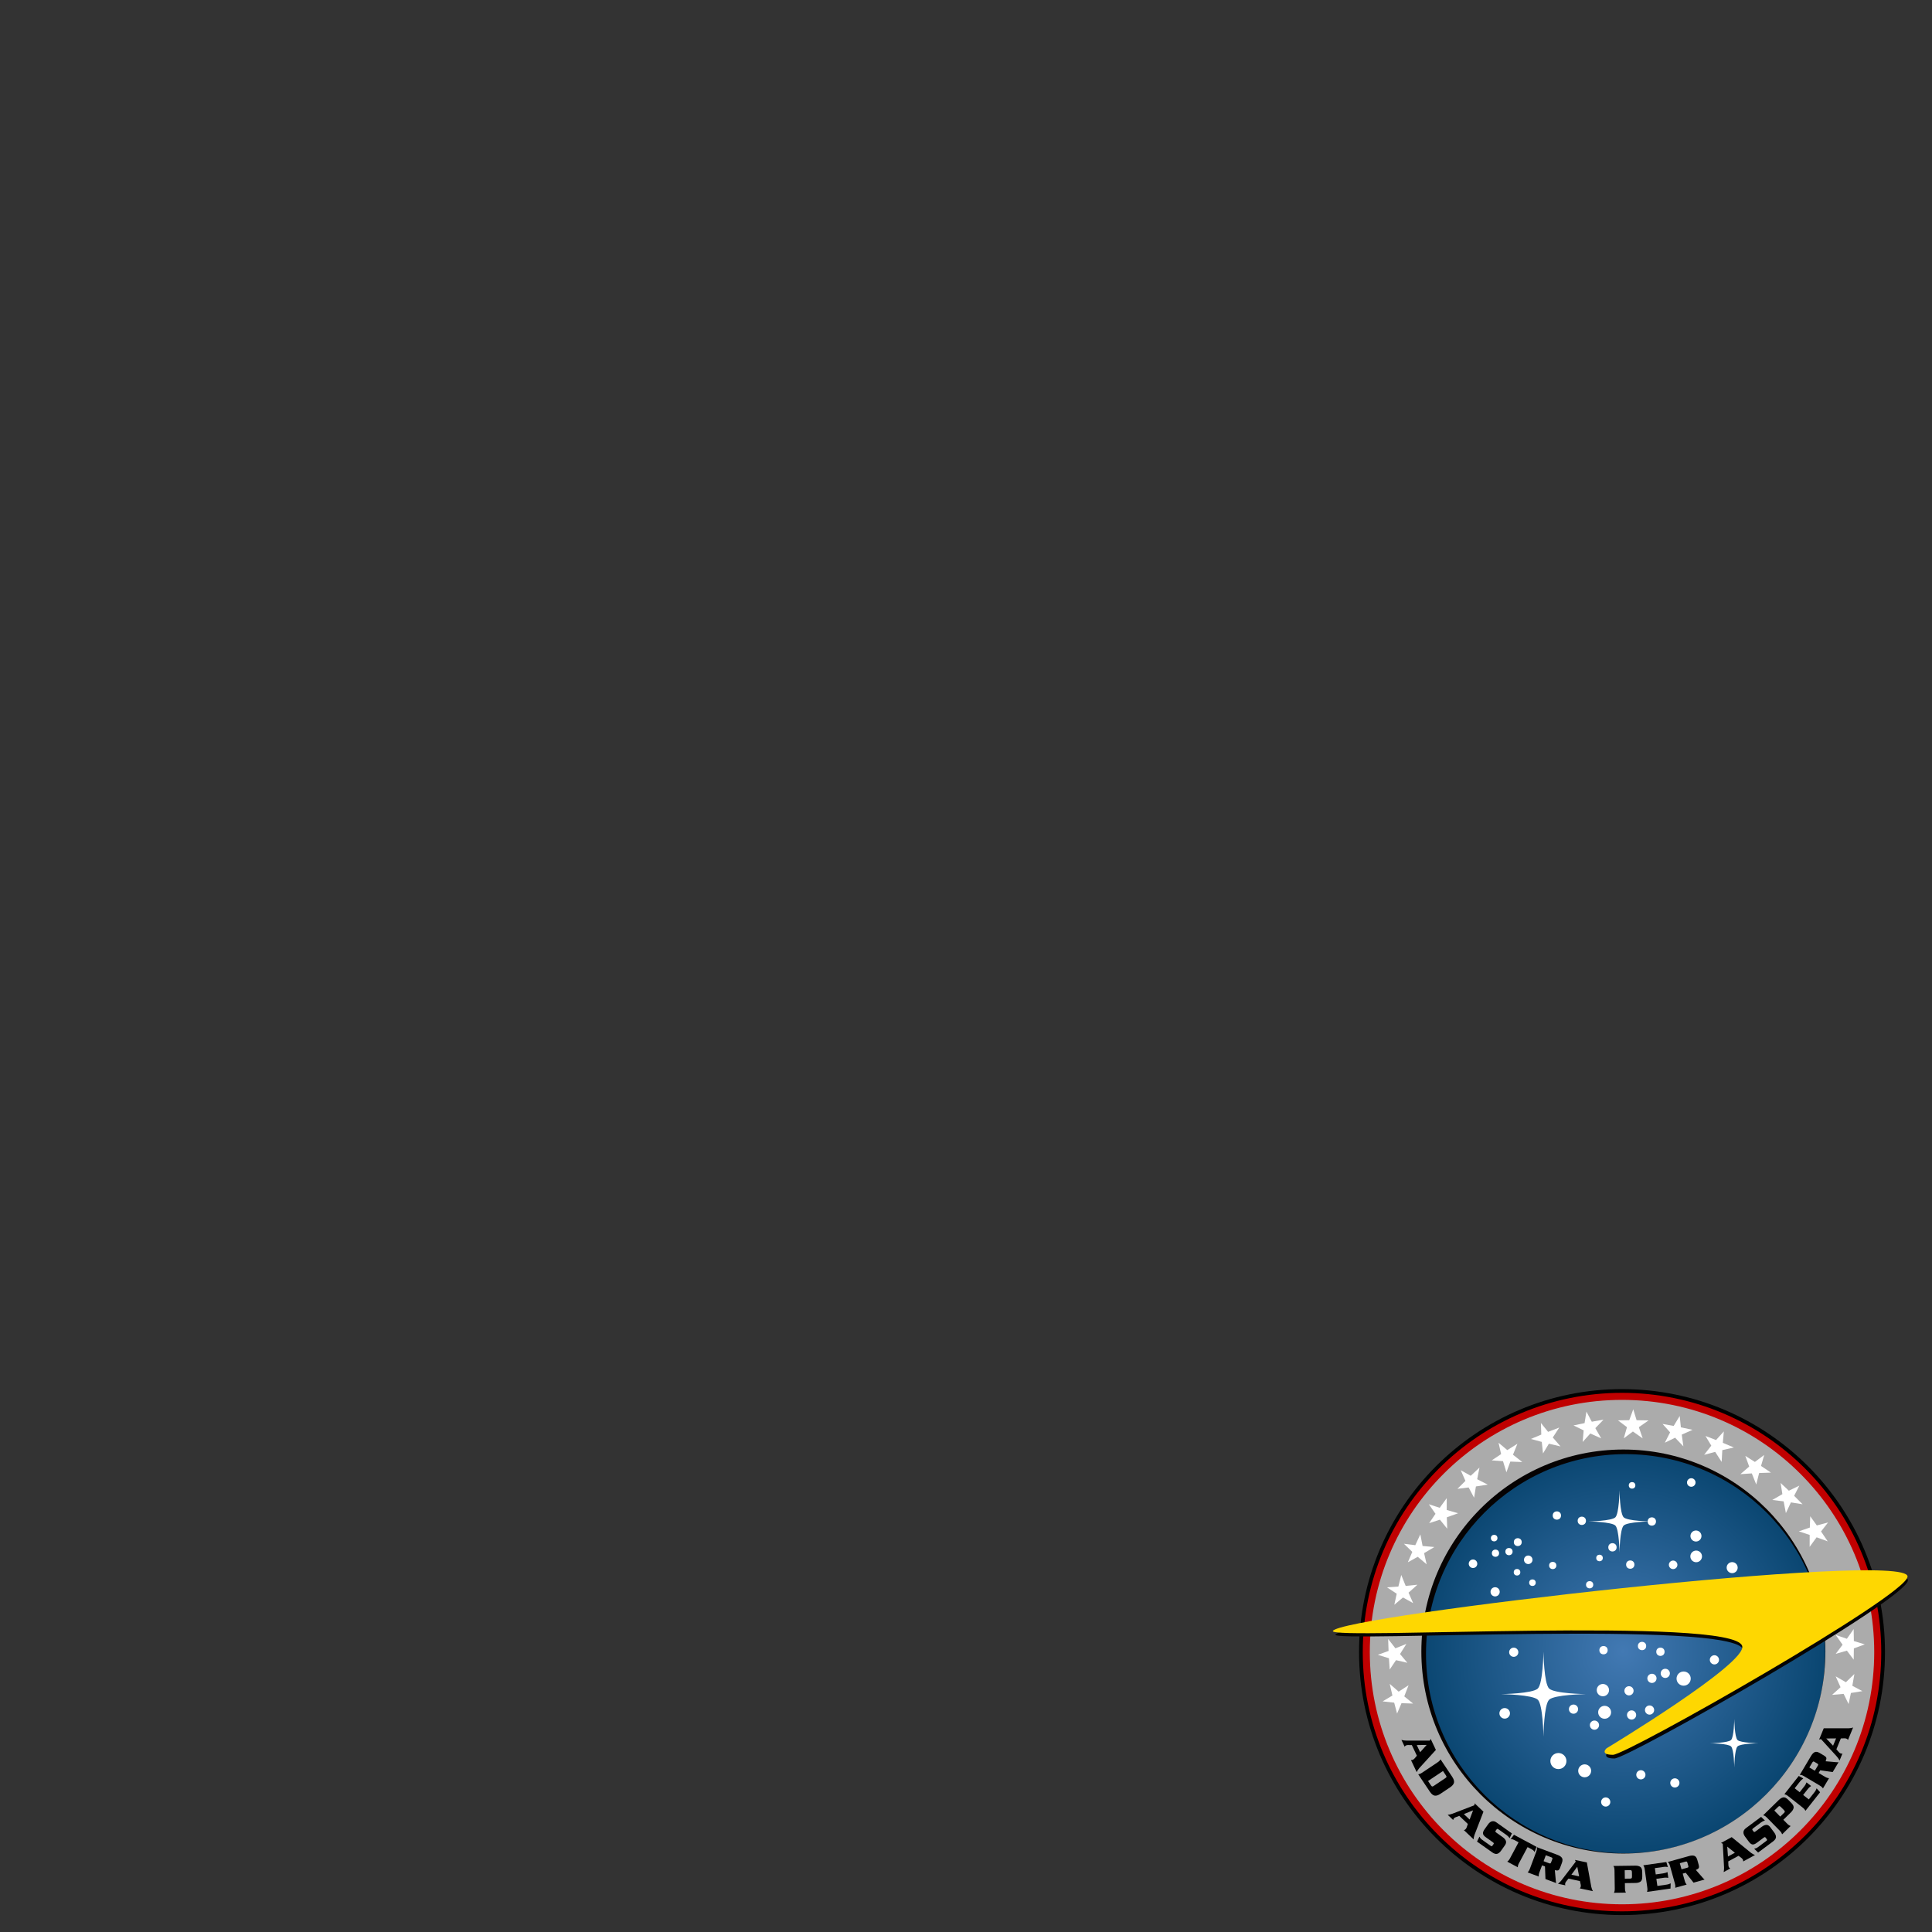 <?xml version="1.0" encoding="UTF-8" standalone="no"?>
<!-- Generator: Adobe Illustrator 27.5.0, SVG Export Plug-In . SVG Version: 6.00 Build 0)  -->

<svg
   version="1.1"
   id="Layer_1"
   x="0px"
   y="0px"
   viewBox="0 0 400 400"
   enable-background="new 0 0 400 400"
   xml:space="preserve"
   sodipodi:docname="EnterpriseInsignia.svg"
   inkscape:version="1.2.2 (b0a8486, 2022-12-01)"
   xmlns:inkscape="http://www.inkscape.org/namespaces/inkscape"
   xmlns:sodipodi="http://sodipodi.sourceforge.net/DTD/sodipodi-0.dtd"
   xmlns="http://www.w3.org/2000/svg"
   xmlns:svg="http://www.w3.org/2000/svg"><rect x="0" y="0" width="400" height="400" fill="#333333" stroke="none"/><defs
     id="defs214"><radialGradient
       id="XMLID_48_"
       cx="314.992"
       cy="293.607"
       r="229.556"
       fx="314.992"
       fy="293.607"
       gradientUnits="userSpaceOnUse"
       gradientTransform="matrix(0.182,0,0,0.182,278.711,288.437)"><stop
         offset="0"
         style="stop-color:#4279b3;stop-opacity:1;"
         id="stop1320" /><stop
         offset="1"
         style="stop-color:#0a4671;stop-opacity:1;"
         id="stop1322" /></radialGradient></defs><sodipodi:namedview
     id="namedview212"
     pagecolor="#ffffff"
     bordercolor="#666666"
     borderopacity="1.0"
     inkscape:showpageshadow="2"
     inkscape:pageopacity="0.0"
     inkscape:pagecheckerboard="0"
     inkscape:deskcolor="#d1d1d1"
     showgrid="false"
     inkscape:zoom="6.0811183"
     inkscape:cx="355.93782"
     inkscape:cy="339.41126"
     inkscape:window-width="1920"
     inkscape:window-height="1080"
     inkscape:window-x="2517"
     inkscape:window-y="151"
     inkscape:window-maximized="0"
     inkscape:current-layer="g20972"
     showguides="true" /><g
     inkscape:groupmode="layer"
     id="layer6"
     inkscape:label="Enterprise Starfleet Logo"><g
       id="g20972"><circle
         fill="none"
         stroke="#E20000"
         stroke-width="8"
         cx="335.821"
         cy="342.048"
         r="52.947"
         id="circle21426"
         style="stroke:#000000;stroke-width:3;stroke-dasharray:none;stroke-opacity:1" /><circle
         fill="url(#XMLID_48_)"
         cx="336.102"
         cy="341.931"
         r="41.824"
         id="circle1325"
         style="fill:url(#XMLID_48_);stroke-width:0.182" /><path
         fill="#BDBDBD"
         d="m 336.556,290.077 c -28.89,0 -52.309,23.419 -52.309,52.309 0,28.89 23.419,52.309 52.309,52.309 28.889,0 52.308,-23.419 52.308,-52.309 7.2e-4,-28.89 -23.419,-52.309 -52.308,-52.309 z m 0,93.628 c -22.82,0 -41.32,-18.499 -41.32,-41.32 0,-22.82 18.499,-41.32 41.32,-41.32 22.82,0 41.32,18.499 41.32,41.32 0,22.821 -18.5,41.32 -41.32,41.32 z"
         id="path12905"
         style="fill:#050202;fill-opacity:1;stroke-width:0.18" /><path
         fill="#BDBDBD"
         d="m 336.102,288.983 c -29.243,0 -52.948,23.705 -52.948,52.947 0,29.243 23.705,52.948 52.948,52.948 29.242,0 52.947,-23.705 52.947,-52.948 7.2e-4,-29.243 -23.705,-52.947 -52.947,-52.947 z m 0,94.772 c -23.099,0 -41.825,-18.725 -41.825,-41.824 0,-23.099 18.725,-41.824 41.825,-41.824 23.099,0 41.825,18.725 41.825,41.824 0,23.099 -18.725,41.824 -41.825,41.824 z"
         id="path1330"
         style="fill:#ababab;fill-opacity:1;stroke-width:0.182" /><path
         fill="none"
         d="m 336.102,288.983 c -29.243,0 -52.948,23.705 -52.948,52.947 0,29.243 23.705,52.948 52.948,52.948 29.242,0 52.947,-23.705 52.947,-52.948 7.2e-4,-29.243 -23.705,-52.947 -52.947,-52.947 z m 0,94.772 c -23.099,0 -41.825,-18.725 -41.825,-41.824 0,-23.099 18.725,-41.824 41.825,-41.824 23.099,0 41.825,18.725 41.825,41.824 0,23.099 -18.725,41.824 -41.825,41.824 z"
         id="path1334"
         style="stroke-width:0.182" /><circle
         fill="none"
         stroke="#E20000"
         stroke-width="8"
         cx="335.821"
         cy="342.048"
         r="52.947"
         id="circle1339"
         style="stroke:#c00000;stroke-width:1.458;stroke-dasharray:none;stroke-opacity:1" /><path
         fill="#FFFF00"
         stroke="#000000"
         stroke-width="0.546"
         d="m 276.477,338.446 c -0.457,1.633 82.441,-3.082 84.428,3.082 1.151,3.57 -27.98,21.203 -27.98,21.203 0,0 -1.489,1.322 1.318,1.346 2.808,0.025 60.838,-33.058 60.778,-36.918 0.007,-5.063 -117.217,8.218 -118.544,11.287 z"
         id="path14629"
         style="fill:#050402;fill-opacity:1;stroke:none"
         sodipodi:nodetypes="cccccc" /><path
         fill="#FFFF00"
         stroke="#000000"
         stroke-width="0.547"
         d="m 275.958,337.686 c -0.646,1.883 82.744,-3.082 84.739,3.082 1.155,3.57 -28.083,21.203 -28.083,21.203 0,0 -1.495,1.322 1.323,1.346 2.818,0.025 61.062,-33.058 61.002,-36.918 0.007,-5.5 -117.836,8.156 -118.981,11.287 z"
         id="path1375"
         style="fill:#fed701;fill-opacity:1;stroke:none"
         sodipodi:nodetypes="cccccc" /><path
         fill="#ffffff"
         d="m 364.096,360.915 c 1.8e-4,0 5.4e-4,0 5.4e-4,0 h -0.001 c -0.081,-0.001 -3.758,-0.059 -4.365,-0.667 -0.607,-0.607 -0.666,-4.284 -0.667,-4.365 v -0.002 c 0,0 0,0 0,9.1e-4 0,-9.1e-4 0,-9.1e-4 0,-9.1e-4 v 0.002 c -9.1e-4,0.081 -0.06,3.757 -0.666,4.365 -0.604,0.604 -4.246,0.665 -4.364,0.667 h -0.003 c 0,0 3.7e-4,0 0.002,0 -0.001,0 -0.002,0 -0.002,0 h 0.003 c 0.118,0.002 3.76,0.064 4.364,0.667 0.607,0.607 0.666,4.285 0.666,4.366 v 0.001 c 0,0 0,-7.3e-4 0,-0.001 0,3.6e-4 0,0.001 0,0.001 v -0.001 c 0.002,-0.081 0.06,-3.759 0.668,-4.366 0.607,-0.607 4.284,-0.666 4.365,-0.667 h 0.001 z"
         id="path1377"
         style="stroke-width:0.182" /><path
         fill="#ffffff"
         d="m 328.336,350.75 h 9.1e-4 -0.003 c -0.141,-0.002 -6.555,-0.104 -7.614,-1.163 -1.059,-1.06 -1.161,-7.473 -1.164,-7.614 v -0.003 7.3e-4 -7.3e-4 0.003 c -10e-4,0.141 -0.104,6.554 -1.162,7.614 -1.054,1.054 -7.406,1.16 -7.613,1.163 h -0.004 c 0,0 9.1e-4,0 0.003,0 -0.002,0 -0.003,0 -0.003,0 h 0.004 c 0.207,0.004 6.559,0.111 7.613,1.165 1.059,1.059 1.161,7.473 1.162,7.614 v 0.003 c 0,0 0,-7.3e-4 0,-0.002 0,10e-4 0,0.002 0,0.002 v -0.003 c 0.003,-0.142 0.105,-6.555 1.165,-7.614 1.059,-1.061 7.472,-1.162 7.613,-1.165 h 0.003 z"
         id="path1379"
         style="stroke-width:0.182" /><path
         fill="#ffffff"
         d="m 341.767,314.996 h 5.5e-4 -0.002 c -0.104,-10e-4 -4.827,-0.076 -5.607,-0.856 -0.78,-0.78 -0.855,-5.503 -0.857,-5.607 v -0.002 c 0,0 0,0 0,5.4e-4 0,-5.4e-4 0,-5.4e-4 0,-5.4e-4 v 0.002 c -10e-4,0.104 -0.077,4.827 -0.856,5.607 -0.776,0.776 -5.455,0.854 -5.607,0.856 h -0.003 c 0,0 5.4e-4,0 0.002,0 -10e-4,0 -0.002,0 -0.002,0 h 0.003 c 0.152,0.003 4.83,0.081 5.607,0.857 0.78,0.78 0.855,5.504 0.856,5.607 v 0.002 c 0,0 0,-3.7e-4 0,-10e-4 0,10e-4 0,10e-4 0,10e-4 v -0.002 c 0.002,-0.104 0.077,-4.828 0.858,-5.607 0.779,-0.781 5.502,-0.855 5.606,-0.857 h 0.002 z"
         id="path1381"
         style="stroke-width:0.182" /><g
         id="g21040"><polygon
           fill="#ffffff"
           points="85.846,213.694 74.896,206.013 64.112,213.261 68.172,200.919 57.813,192.454 70.94,192.944 75.653,180.03 79.377,193.112 92.977,193.159 81.823,201.19 "
           id="polygon1341"
           transform="matrix(0.179,-0.019,0.019,0.179,273.154,295.29)" /><polygon
           fill="#ffffff"
           points="71.957,281.222 59.314,276.854 50.945,286.795 51.446,273.812 39.155,268.528 51.91,265.384 52.881,251.671 60.065,263.22 73.15,259.515 64.644,270.31 "
           id="polygon1343"
           transform="matrix(0.179,-0.019,0.019,0.179,273.154,295.29)" /><polygon
           fill="#ffffff"
           points="73.602,328.576 60.358,326.703 54.039,338.058 52.054,325.217 38.981,322.377 50.9,316.854 49.237,303.209 58.494,313.175 70.633,307.042 64.342,319.261 "
           id="polygon1345"
           transform="matrix(0.179,-0.019,0.019,0.179,273.154,295.29)" /><polygon
           fill="#ffffff"
           points="584.413,318.96 582.842,331.856 576.16,320.711 562.985,323.008 571.941,313.399 565.263,301.39 577.591,307.129 586.522,296.872 585.298,310.563 597.388,315.7 "
           id="polygon1347"
           transform="matrix(0.179,-0.019,0.019,0.179,273.154,295.29)" /><polygon
           fill="#ffffff"
           points="575.629,369.61 571.624,381.972 567.195,369.757 553.822,369.498 564.447,361.774 560.182,348.711 571.189,356.698 581.913,348.333 578.1,361.541 588.988,368.89 "
           id="polygon1349"
           transform="matrix(0.179,-0.019,0.019,0.179,273.154,295.29)" /><polygon
           fill="#ffffff"
           points="105.983,170.899 96.701,161.271 84.731,166.328 91.071,154.987 82.518,144.7 95.31,147.688 102.401,135.91 103.561,149.461 116.901,152.103 104.42,157.858 "
           id="polygon1351"
           transform="matrix(0.179,-0.019,0.019,0.179,273.154,295.29)" /><polygon
           fill="#ffffff"
           points="133.826,132.715 126.553,121.491 113.838,124.172 122.226,114.249 115.793,102.519 127.779,107.894 136.986,97.685 135.539,111.208 148.131,116.347 134.782,119.614 "
           id="polygon1353"
           transform="matrix(0.179,-0.019,0.019,0.179,273.154,295.29)" /><polygon
           fill="#ffffff"
           points="168.34,100.543 163.342,88.138 150.349,88.343 160.476,80.204 156.398,67.461 167.141,75.022 178.127,66.759 174.125,79.758 185.506,87.205 171.777,87.866 "
           id="polygon1355"
           transform="matrix(0.179,-0.019,0.019,0.179,273.154,295.29)" /><polygon
           fill="#ffffff"
           points="208.377,75.375 205.838,62.243 193.045,59.966 204.539,53.908 202.969,40.622 212.069,50.095 224.43,44.079 218.022,56.076 227.772,65.558 214.172,63.586 "
           id="polygon1357"
           transform="matrix(0.179,-0.019,0.019,0.179,273.154,295.29)" /><polygon
           fill="#ffffff"
           points="252.514,58.288 252.526,44.913 240.402,40.235 252.842,36.483 253.836,23.142 260.961,34.177 274.244,30.63 265.664,41.183 273.426,52.351 260.451,47.821 "
           id="polygon1359"
           transform="matrix(0.179,-0.019,0.019,0.179,273.154,295.29)" /><polygon
           fill="#ffffff"
           points="299.268,49.948 301.832,36.821 290.823,29.917 303.75,28.606 307.271,15.7 312.16,27.892 325.875,26.944 315.439,35.667 320.929,48.11 309.056,41.188 "
           id="polygon1361"
           transform="matrix(0.179,-0.019,0.019,0.179,273.154,295.29)" /><polygon
           fill="#ffffff"
           points="346.734,50.793 351.756,38.396 342.268,29.519 355.206,30.698 361.125,18.7 363.601,31.603 377.241,33.289 365.334,39.86 368.347,53.122 358.014,44.062 "
           id="polygon1363"
           transform="matrix(0.179,-0.019,0.019,0.179,273.154,295.29)" /><polygon
           fill="#ffffff"
           points="393.17,60.763 400.465,49.552 392.845,39.026 405.322,42.653 413.42,32.005 413.388,45.144 426.457,49.401 413.515,53.58 413.942,67.174 405.527,56.308 "
           id="polygon1365"
           transform="matrix(0.179,-0.019,0.019,0.179,273.154,295.29)" /><polygon
           fill="#ffffff"
           points="436.656,79.39 445.955,69.776 440.485,57.992 452.039,63.933 462.021,55.024 459.483,67.915 471.5,74.589 457.998,76.222 455.823,89.646 449.637,77.374 "
           id="polygon1367"
           transform="matrix(0.179,-0.019,0.019,0.179,273.154,295.29)" /><polygon
           fill="#ffffff"
           points="475.788,105.923 486.753,98.261 483.631,85.647 493.839,93.687 505.337,86.847 500.387,99.015 510.908,107.858 497.344,106.884 492.648,119.647 488.914,106.421 "
           id="polygon1369"
           transform="matrix(0.179,-0.019,0.019,0.179,273.154,295.29)" /><polygon
           fill="#ffffff"
           points="509.149,139.289 521.372,133.86 520.715,120.883 529.202,130.72 541.795,126.2 534.614,137.2 543.255,147.892 530.124,144.345 523.078,155.979 521.939,142.282 "
           id="polygon1371"
           transform="matrix(0.179,-0.019,0.019,0.179,273.154,295.29)" /><polygon
           fill="#ffffff"
           points="535.659,178.427 548.695,175.431 550.526,162.565 556.98,173.841 570.202,171.808 561.056,181.235 567.497,193.378 555.285,187.392 546.15,197.467 547.645,183.806 "
           id="polygon1373"
           transform="matrix(0.179,-0.019,0.019,0.179,273.154,295.29)" /><path
           d="m 292.309,361.303 -0.848,-0.01 c -0.057,10e-4 -0.113,0.007 -0.169,0.018 -0.056,0.01 -0.11,0.028 -0.162,0.053 -0.042,0.02 -0.075,0.037 -0.1,0.052 -0.025,0.015 -0.049,0.031 -0.073,0.049 -0.016,0.02 -0.035,0.044 -0.058,0.07 -0.022,0.027 -0.048,0.063 -0.078,0.109 l -0.671,-1.416 c 0.131,0.034 0.243,0.059 0.337,0.075 0.094,0.016 0.185,0.029 0.272,0.038 0.034,0.003 0.067,0.007 0.101,0.01 0.034,0.003 0.07,0.005 0.109,0.006 0.054,0.006 0.11,0.01 0.168,0.011 0.058,10e-4 0.122,10e-4 0.192,10e-6 l 4.699,0.006 0.178,-0.352 1.079,2.277 -0.258,0.285 -3.228,3.543 -0.004,0.011 c -0.103,0.12 -0.195,0.244 -0.277,0.376 -0.082,0.131 -0.15,0.261 -0.204,0.389 l -1.191,-2.512 c 0.077,0.002 0.137,0.002 0.178,0.002 0.041,-5.5e-4 0.076,-0.004 0.105,-0.012 0.018,-0.002 0.035,-0.007 0.05,-0.015 0.016,-0.008 0.032,-0.015 0.047,-0.022 0.026,-0.013 0.053,-0.027 0.08,-0.043 0.028,-0.016 0.056,-0.034 0.085,-0.054 0.034,-0.022 0.066,-0.046 0.096,-0.069 0.03,-0.024 0.057,-0.051 0.081,-0.082 l 0.505,-0.594 z m 1.716,1.477 1.353,-1.513 -2.054,0.034 z"
           id="path1384"
           style="stroke-width:0.18;fill:#000000;fill-opacity:1;stroke:none" /><path
           d="m 297.553,364.932 c 0.216,-0.145 0.37,-0.264 0.462,-0.361 0.092,-0.096 0.167,-0.195 0.224,-0.296 0.005,-0.004 0.008,-0.009 0.01,-0.017 l 2.402,3.592 c 0.328,0.49 0.455,0.9 0.383,1.234 -0.072,0.333 -0.346,0.658 -0.821,0.976 l -1.986,1.328 c -0.465,0.311 -0.866,0.437 -1.201,0.377 -0.335,-0.06 -0.667,-0.336 -0.994,-0.825 l -2.402,-3.591 c 0.008,0.001 0.014,7.2e-4 0.019,-0.002 0.115,-0.015 0.235,-0.046 0.359,-0.095 0.124,-0.048 0.294,-0.144 0.51,-0.289 z m -1.891,3.807 0.611,0.914 c 0.096,0.144 0.181,0.219 0.255,0.226 0.074,0.007 0.187,-0.042 0.341,-0.145 l 2.332,-1.56 c 0.163,-0.109 0.256,-0.199 0.278,-0.269 0.022,-0.071 -0.015,-0.178 -0.111,-0.322 l -0.611,-0.914 z"
           id="path1386"
           style="stroke-width:0.18;fill:#000000;fill-opacity:1;stroke:none" /><path
           d="m 302.134,375.957 -0.795,0.298 c -0.053,0.022 -0.103,0.047 -0.151,0.078 -0.048,0.03 -0.092,0.066 -0.132,0.108 -0.032,0.034 -0.057,0.062 -0.074,0.085 -0.018,0.023 -0.035,0.046 -0.05,0.072 -0.008,0.025 -0.017,0.053 -0.028,0.087 -0.011,0.033 -0.022,0.076 -0.033,0.13 l -1.139,-1.078 c 0.134,-0.016 0.248,-0.033 0.342,-0.052 0.093,-0.019 0.183,-0.04 0.268,-0.062 0.033,-0.009 0.065,-0.018 0.097,-0.028 0.033,-0.009 0.067,-0.02 0.103,-0.033 0.053,-0.014 0.106,-0.03 0.161,-0.05 0.055,-0.02 0.114,-0.043 0.179,-0.069 l 4.384,-1.694 0.038,-0.393 1.83,1.733 -0.137,0.359 -1.729,4.471 1.8e-4,0.012 c -0.053,0.148 -0.094,0.299 -0.122,0.451 -0.029,0.152 -0.045,0.297 -0.049,0.437 l -2.019,-1.913 c 0.073,-0.027 0.128,-0.047 0.167,-0.062 0.038,-0.016 0.07,-0.032 0.094,-0.049 0.016,-0.008 0.03,-0.02 0.042,-0.032 0.012,-0.013 0.024,-0.025 0.036,-0.038 0.02,-0.021 0.04,-0.044 0.059,-0.069 0.02,-0.025 0.039,-0.052 0.059,-0.081 0.024,-0.033 0.045,-0.067 0.065,-0.1 0.019,-0.033 0.035,-0.068 0.046,-0.105 l 0.256,-0.736 z m 2.135,0.757 0.714,-1.901 -1.903,0.775 z"
           id="path1388"
           style="stroke-width:0.18;fill:#000000;fill-opacity:1;stroke:none" /><path
           d="m 312.533,380.592 c -0.017,-0.026 -0.034,-0.054 -0.051,-0.084 -0.018,-0.031 -0.035,-0.059 -0.051,-0.085 -0.059,-0.077 -0.123,-0.153 -0.194,-0.228 -0.071,-0.075 -0.169,-0.158 -0.296,-0.248 l -1.617,-1.149 c -0.132,-0.094 -0.229,-0.144 -0.292,-0.149 -0.063,-0.006 -0.123,0.031 -0.18,0.111 l -0.191,0.268 c -0.06,0.085 -0.076,0.155 -0.048,0.21 0.028,0.055 0.108,0.129 0.24,0.223 l 1.236,0.878 c 0.367,0.261 0.598,0.529 0.693,0.805 0.094,0.276 0.024,0.579 -0.209,0.908 l -0.782,1.102 c -0.254,0.358 -0.525,0.578 -0.814,0.66 -0.288,0.082 -0.64,-0.025 -1.054,-0.319 l -3.121,-2.218 0.504,-1.023 c 0.054,0.103 0.119,0.207 0.192,0.312 0.074,0.106 0.195,0.218 0.365,0.339 l 1.667,1.184 c 0.136,0.097 0.233,0.148 0.29,0.153 0.057,0.005 0.115,-0.035 0.175,-0.12 l 0.22,-0.311 c 0.057,-0.08 0.075,-0.147 0.053,-0.202 -0.022,-0.054 -0.101,-0.13 -0.237,-0.227 l -1.405,-0.998 c -0.344,-0.244 -0.539,-0.487 -0.587,-0.73 -0.047,-0.243 0.063,-0.552 0.33,-0.929 l 0.717,-1.01 c 0.257,-0.362 0.534,-0.575 0.83,-0.637 0.296,-0.062 0.595,0.013 0.896,0.227 l 3.213,2.283 z"
           id="path1390"
           style="stroke-width:0.18;fill:#000000;fill-opacity:1;stroke:none" /><path
           d="m 314.191,380.268 3.91,2.091 0.007,0.004 -0.386,1.09 c -0.017,-0.029 -0.034,-0.056 -0.05,-0.081 -0.016,-0.025 -0.03,-0.051 -0.042,-0.077 -0.057,-0.076 -0.121,-0.147 -0.192,-0.21 -0.071,-0.064 -0.172,-0.131 -0.305,-0.202 l -0.863,-0.462 -1.74,3.253 c -0.123,0.229 -0.202,0.408 -0.238,0.536 -0.036,0.128 -0.055,0.25 -0.059,0.366 -0.003,0.005 -0.003,0.012 -7.3e-4,0.019 l -2.169,-1.16 c 0.007,-0.003 0.013,-0.006 0.016,-0.012 0.095,-0.067 0.185,-0.151 0.272,-0.252 0.087,-0.101 0.191,-0.266 0.314,-0.495 l 1.74,-3.253 -0.848,-0.453 c -0.132,-0.071 -0.245,-0.118 -0.337,-0.141 -0.092,-0.023 -0.186,-0.037 -0.281,-0.043 -0.029,0.005 -0.058,0.007 -0.087,0.007 -0.03,5.5e-4 -0.061,0.002 -0.095,0.003 l 0.692,-0.926 z"
           id="path1392"
           style="stroke-width:0.18;fill:#000000;fill-opacity:1;stroke:none" /><path
           d="m 319.262,386.202 -0.509,1.363 c -0.091,0.244 -0.146,0.431 -0.164,0.563 -0.019,0.132 -0.022,0.255 -0.009,0.371 -0.002,0.005 -0.002,0.012 0.002,0.019 l -2.304,-0.861 c 0.007,-0.004 0.012,-0.008 0.014,-0.013 0.085,-0.079 0.164,-0.175 0.236,-0.286 0.073,-0.112 0.154,-0.289 0.245,-0.533 l 1.28,-3.424 c 0.091,-0.243 0.143,-0.432 0.156,-0.566 0.013,-0.134 0.003,-0.262 -0.031,-0.386 0.002,-0.005 10e-4,-0.012 -0.002,-0.019 l 0.122,0.045 4.155,1.553 0.008,0.003 c 0.454,0.17 0.762,0.379 0.922,0.627 0.16,0.248 0.157,0.594 -0.009,1.038 l -0.358,0.957 c -0.142,0.379 -0.307,0.579 -0.497,0.6 -0.19,0.021 -0.394,9.1e-4 -0.61,-0.062 l 0.16,1.724 c 0.01,0.09 0.017,0.177 0.022,0.263 0.005,0.085 0.013,0.163 0.023,0.235 0.004,0.088 0.014,0.169 0.03,0.242 0.016,0.073 0.035,0.145 0.058,0.216 l -2.232,-0.834 -0.098,-2.608 z m 0.322,-0.86 1.12,0.418 c 0.124,0.047 0.216,0.061 0.275,0.043 0.059,-0.018 0.112,-0.089 0.159,-0.214 l 0.236,-0.633 c 0.05,-0.135 0.059,-0.229 0.027,-0.281 -0.033,-0.052 -0.112,-0.102 -0.236,-0.148 l -1.12,-0.418 z"
           id="path1394"
           style="stroke-width:0.18;fill:#000000;fill-opacity:1;stroke:none" /><path
           d="m 324.726,388.948 -0.522,0.668 c -0.033,0.046 -0.063,0.095 -0.088,0.145 -0.025,0.051 -0.044,0.104 -0.056,0.161 -0.01,0.045 -0.016,0.082 -0.019,0.111 -0.003,0.029 -0.005,0.058 -0.005,0.087 0.007,0.025 0.013,0.055 0.021,0.088 0.007,0.034 0.021,0.077 0.039,0.128 l -1.533,-0.325 c 0.106,-0.084 0.194,-0.158 0.264,-0.223 0.07,-0.065 0.135,-0.129 0.196,-0.193 0.023,-0.025 0.046,-0.05 0.069,-0.074 0.023,-0.025 0.046,-0.052 0.071,-0.082 0.038,-0.039 0.075,-0.082 0.111,-0.127 0.036,-0.045 0.075,-0.096 0.116,-0.152 l 2.854,-3.732 -0.172,-0.355 2.465,0.523 0.07,0.378 0.859,4.714 0.007,0.01 c 0.032,0.154 0.076,0.304 0.131,0.448 0.055,0.144 0.117,0.277 0.186,0.398 l -2.719,-0.577 c 0.049,-0.06 0.085,-0.107 0.109,-0.14 0.025,-0.033 0.043,-0.063 0.055,-0.09 0.009,-0.016 0.015,-0.033 0.019,-0.049 0.004,-0.017 0.007,-0.034 0.011,-0.051 0.006,-0.028 0.011,-0.058 0.015,-0.09 0.004,-0.032 0.006,-0.065 0.008,-0.1 0.003,-0.041 0.004,-0.08 0.003,-0.119 -7.3e-4,-0.039 -0.006,-0.077 -0.016,-0.114 l -0.166,-0.761 z m 2.215,-0.469 -0.383,-1.993 -1.218,1.653 z"
           id="path1396"
           style="stroke-width:0.18;fill:#000000;fill-opacity:1;stroke:none" /><path
           d="m 336.43,390.899 c 0.004,0.26 0.021,0.455 0.051,0.583 0.031,0.13 0.073,0.246 0.126,0.349 1.8e-4,0.006 0.003,0.011 0.009,0.018 l -2.458,0.034 c 0.006,-0.005 0.009,-0.012 0.009,-0.017 0.051,-0.105 0.089,-0.222 0.116,-0.352 0.027,-0.13 0.039,-0.325 0.035,-0.585 l -0.051,-3.653 c -0.004,-0.26 -0.024,-0.454 -0.06,-0.584 -0.036,-0.129 -0.093,-0.245 -0.169,-0.348 -6e-5,-0.006 -0.003,-0.011 -0.009,-0.018 l 0.113,-10e-4 4.432,-0.061 0.009,1.4e-4 c 0.41,-0.005 0.747,0.075 1.012,0.242 0.265,0.166 0.401,0.536 0.409,1.107 l 0.012,0.865 c 0.008,0.56 -0.119,0.926 -0.379,1.1 -0.26,0.174 -0.595,0.264 -1.005,0.27 l -2.216,0.031 z m -0.027,-1.939 1.108,-0.016 c 0.006,1.3e-4 0.011,-1.3e-4 0.017,-2e-5 0.006,-1.9e-4 0.011,-1.3e-4 0.018,-3.7e-4 0.139,-0.002 0.23,-0.036 0.276,-0.103 0.045,-0.067 0.066,-0.193 0.064,-0.378 l -0.011,-0.779 c -0.002,-0.196 -0.028,-0.327 -0.075,-0.393 -0.047,-0.066 -0.137,-0.098 -0.27,-0.096 -0.006,-1.3e-4 -0.012,1.5e-4 -0.017,4e-5 -0.006,1.8e-4 -0.01,3.7e-4 -0.013,3.7e-4 -0.003,-7e-5 -0.007,5e-5 -0.013,-1e-4 l -1.108,0.016 z"
           id="path1398"
           style="stroke-width:0.18;fill:#000000;fill-opacity:1;stroke:none" /><path
           d="m 344.975,390.203 c 0.217,-0.031 0.391,-0.068 0.522,-0.113 0.131,-0.045 0.242,-0.091 0.335,-0.139 0.011,-0.002 0.022,-0.005 0.034,-0.009 0.011,-0.005 0.022,-0.011 0.032,-0.018 l -0.039,1.082 -0.454,0.065 -4.39,0.622 -0.009,9.1e-4 c 0.005,-0.006 0.007,-0.012 0.006,-0.018 0.037,-0.11 0.061,-0.232 0.071,-0.364 0.01,-0.133 -0.003,-0.328 -0.039,-0.585 l -0.512,-3.618 c -0.036,-0.257 -0.078,-0.448 -0.125,-0.573 -0.047,-0.124 -0.103,-0.235 -0.169,-0.33 -7.3e-4,-0.006 -0.004,-0.011 -0.011,-0.016 l 0.369,-0.052 4.39,-0.622 0.009,-0.001 0.321,1.03 c -0.012,-0.004 -0.024,-0.007 -0.036,-0.008 -0.011,-9.1e-4 -0.024,-7.3e-4 -0.035,7.3e-4 -0.108,-0.02 -0.231,-0.033 -0.369,-0.04 -0.138,-0.006 -0.321,0.006 -0.55,0.039 l -1.706,0.241 0.185,1.304 1.492,-0.211 c 0.223,-0.032 0.4,-0.07 0.53,-0.114 0.131,-0.045 0.245,-0.092 0.343,-0.14 0.011,-0.002 0.023,-0.005 0.034,-0.009 0.011,-0.005 0.022,-0.011 0.032,-0.018 l 0.17,1.2 c -0.012,-0.004 -0.024,-0.007 -0.036,-0.008 -0.012,-10e-4 -0.024,-10e-4 -0.035,3.7e-4 -0.108,-0.02 -0.231,-0.033 -0.369,-0.04 -0.138,-0.006 -0.319,0.006 -0.542,0.038 l -1.492,0.211 0.209,1.475 z"
           id="path1400"
           style="stroke-width:0.18;fill:#000000;fill-opacity:1;stroke:none" /><path
           d="m 348.39,387.911 0.391,1.401 c 0.07,0.251 0.136,0.434 0.199,0.551 0.063,0.117 0.133,0.219 0.211,0.305 0.002,0.005 0.006,0.01 0.013,0.015 l -2.369,0.66 c 0.004,-0.007 0.005,-0.013 0.004,-0.019 0.022,-0.114 0.03,-0.237 0.022,-0.37 -0.007,-0.133 -0.045,-0.324 -0.115,-0.575 l -0.982,-3.52 c -0.07,-0.25 -0.139,-0.433 -0.207,-0.549 -0.068,-0.116 -0.152,-0.213 -0.253,-0.293 -10e-4,-0.005 -0.006,-0.011 -0.013,-0.015 l 0.125,-0.035 4.271,-1.191 0.008,-0.003 c 0.467,-0.13 0.838,-0.142 1.114,-0.036 0.275,0.106 0.476,0.387 0.604,0.843 l 0.275,0.984 c 0.108,0.39 0.092,0.649 -0.049,0.778 -0.141,0.129 -0.317,0.232 -0.53,0.309 l 1.144,1.299 c 0.061,0.067 0.118,0.133 0.172,0.199 0.054,0.066 0.107,0.125 0.157,0.176 0.055,0.069 0.11,0.128 0.167,0.178 0.056,0.051 0.114,0.097 0.174,0.141 l -2.294,0.64 -1.614,-2.049 z m -0.247,-0.884 1.151,-0.321 c 0.128,-0.035 0.21,-0.078 0.247,-0.127 0.037,-0.049 0.038,-0.138 0.002,-0.266 l -0.181,-0.651 c -0.039,-0.139 -0.087,-0.22 -0.144,-0.243 -0.057,-0.023 -0.15,-0.017 -0.278,0.019 l -1.151,0.321 z"
           id="path1402"
           style="stroke-width:0.18;fill:#000000;fill-opacity:1;stroke:none" /><path
           d="m 357.814,385.385 0.038,0.847 c 0.004,0.057 0.013,0.113 0.027,0.167 0.014,0.056 0.034,0.108 0.062,0.159 0.022,0.041 0.042,0.073 0.058,0.097 0.016,0.024 0.034,0.047 0.053,0.07 0.021,0.015 0.046,0.033 0.073,0.053 0.028,0.021 0.065,0.045 0.113,0.072 l -1.376,0.749 c 0.026,-0.133 0.045,-0.246 0.056,-0.341 0.011,-0.095 0.019,-0.186 0.023,-0.274 0.001,-0.034 0.003,-0.067 0.004,-0.101 0.001,-0.034 0.002,-0.07 3e-5,-0.109 0.003,-0.055 0.004,-0.111 0.002,-0.169 -0.002,-0.058 -0.006,-0.122 -0.011,-0.192 l -0.257,-4.69 -0.362,-0.158 2.213,-1.205 0.299,0.241 3.717,3.024 0.012,0.003 c 0.125,0.096 0.255,0.181 0.391,0.256 0.136,0.074 0.268,0.135 0.4,0.182 l -2.441,1.329 c -0.003,-0.077 -0.005,-0.137 -0.008,-0.177 -0.003,-0.041 -0.009,-0.076 -0.017,-0.104 -0.003,-0.018 -0.009,-0.034 -0.017,-0.05 -0.008,-0.015 -0.017,-0.03 -0.025,-0.046 -0.014,-0.025 -0.03,-0.051 -0.047,-0.077 -0.018,-0.026 -0.038,-0.053 -0.059,-0.081 -0.024,-0.032 -0.049,-0.064 -0.075,-0.092 -0.026,-0.029 -0.054,-0.054 -0.086,-0.077 l -0.621,-0.47 z m 1.378,-1.796 -1.586,-1.265 0.149,2.048 z"
           id="path1404"
           style="stroke-width:0.18;fill:#000000;fill-opacity:1;stroke:none" /><path
           d="m 365.419,376.932 c -0.03,0.008 -0.062,0.016 -0.096,0.023 -0.034,0.007 -0.066,0.015 -0.096,0.023 -0.091,0.032 -0.184,0.07 -0.277,0.115 -0.093,0.044 -0.203,0.113 -0.327,0.206 l -1.59,1.185 c -0.13,0.097 -0.207,0.174 -0.232,0.233 -0.025,0.058 -0.008,0.127 0.05,0.205 l 0.197,0.264 c 0.062,0.083 0.124,0.12 0.185,0.111 0.061,-0.01 0.157,-0.063 0.286,-0.16 l 1.215,-0.905 c 0.361,-0.269 0.687,-0.406 0.979,-0.411 0.291,-0.005 0.558,0.155 0.8,0.479 l 0.807,1.083 c 0.262,0.352 0.388,0.678 0.377,0.977 -0.011,0.299 -0.22,0.601 -0.627,0.905 l -3.069,2.287 -0.818,-0.794 c 0.114,-0.02 0.233,-0.049 0.356,-0.087 0.123,-0.038 0.268,-0.119 0.435,-0.243 l 1.639,-1.222 c 0.134,-0.1 0.212,-0.176 0.234,-0.229 0.022,-0.052 0.002,-0.12 -0.06,-0.203 l -0.227,-0.306 c -0.059,-0.079 -0.117,-0.116 -0.176,-0.112 -0.058,0.004 -0.155,0.056 -0.289,0.156 l -1.382,1.03 c -0.338,0.252 -0.63,0.363 -0.875,0.333 -0.245,-0.03 -0.506,-0.23 -0.782,-0.6 l -0.74,-0.993 c -0.266,-0.356 -0.383,-0.685 -0.351,-0.986 0.032,-0.301 0.195,-0.561 0.492,-0.782 l 3.159,-2.354 z"
           id="path1406"
           style="stroke-width:0.18;fill:#000000;fill-opacity:1;stroke:none" /><path
           d="m 369.938,377.495 c 0.182,0.185 0.328,0.315 0.44,0.387 0.111,0.073 0.222,0.128 0.332,0.166 0.004,0.004 0.01,0.006 0.018,0.006 l -1.756,1.721 c 3e-5,-0.008 -0.002,-0.014 -0.006,-0.018 -0.036,-0.111 -0.088,-0.222 -0.159,-0.335 -0.071,-0.113 -0.196,-0.262 -0.378,-0.448 l -2.558,-2.611 c -0.182,-0.185 -0.331,-0.312 -0.446,-0.381 -0.116,-0.068 -0.237,-0.114 -0.363,-0.135 -0.004,-0.004 -0.01,-0.006 -0.018,-0.006 l 0.08,-0.079 3.167,-3.103 0.006,-0.006 c 0.293,-0.287 0.592,-0.462 0.899,-0.524 0.307,-0.062 0.66,0.111 1.06,0.519 l 0.606,0.619 c 0.392,0.4 0.554,0.753 0.486,1.058 -0.069,0.306 -0.249,0.602 -0.542,0.889 l -1.584,1.552 z m -1.358,-1.386 0.792,-0.776 c 0.004,-0.004 0.008,-0.008 0.012,-0.012 0.004,-0.004 0.008,-0.008 0.013,-0.012 0.099,-0.097 0.142,-0.185 0.128,-0.265 -0.014,-0.08 -0.085,-0.185 -0.214,-0.318 l -0.546,-0.557 c -0.138,-0.14 -0.246,-0.218 -0.325,-0.233 -0.08,-0.015 -0.167,0.024 -0.262,0.117 -0.004,0.004 -0.009,0.008 -0.013,0.012 -0.004,0.004 -0.007,0.007 -0.01,0.009 -0.002,0.002 -0.005,0.005 -0.009,0.009 l -0.791,0.776 z"
           id="path1408"
           style="stroke-width:0.18;fill:#000000;fill-opacity:1;stroke:none" /><path
           d="m 375.64,371.093 c 0.136,-0.172 0.236,-0.319 0.299,-0.442 0.064,-0.122 0.112,-0.233 0.146,-0.332 0.007,-0.009 0.013,-0.019 0.018,-0.029 0.005,-0.011 0.009,-0.022 0.011,-0.035 l 0.718,0.809 -0.284,0.36 -2.744,3.481 -0.005,0.007 c -9.1e-4,-0.008 -0.004,-0.014 -0.008,-0.018 -0.049,-0.105 -0.116,-0.209 -0.2,-0.312 -0.084,-0.103 -0.228,-0.235 -0.432,-0.396 l -2.869,-2.261 c -0.204,-0.161 -0.366,-0.27 -0.486,-0.328 -0.12,-0.058 -0.236,-0.098 -0.35,-0.122 -0.004,-0.003 -0.011,-0.004 -0.019,-0.004 l 0.23,-0.293 2.744,-3.48 0.005,-0.007 0.943,0.523 c -0.011,0.005 -0.022,0.012 -0.032,0.019 -0.01,0.007 -0.018,0.015 -0.025,0.024 -0.092,0.06 -0.189,0.135 -0.294,0.226 -0.104,0.091 -0.228,0.226 -0.371,0.407 l -1.066,1.353 1.033,0.815 0.932,-1.183 c 0.139,-0.177 0.241,-0.326 0.304,-0.449 0.063,-0.123 0.114,-0.235 0.151,-0.339 0.007,-0.009 0.013,-0.019 0.018,-0.029 0.005,-0.011 0.009,-0.022 0.011,-0.035 l 0.952,0.75 c -0.012,0.005 -0.022,0.012 -0.032,0.019 -0.009,0.007 -0.017,0.015 -0.025,0.024 -0.091,0.06 -0.189,0.136 -0.294,0.226 -0.105,0.091 -0.226,0.224 -0.366,0.401 l -0.932,1.183 1.169,0.922 z"
           id="path1410"
           style="stroke-width:0.18;fill:#000000;fill-opacity:1;stroke:none" /><path
           d="m 376.525,367.078 1.25,0.744 c 0.223,0.132 0.398,0.22 0.524,0.261 0.126,0.042 0.247,0.067 0.363,0.075 0.005,0.003 0.011,0.004 0.019,0.002 l -1.257,2.113 c -0.002,-0.008 -0.005,-0.013 -0.011,-0.016 -0.063,-0.098 -0.142,-0.193 -0.239,-0.283 -0.097,-0.091 -0.257,-0.203 -0.48,-0.336 l -3.14,-1.868 c -0.223,-0.132 -0.4,-0.218 -0.529,-0.254 -0.129,-0.036 -0.258,-0.049 -0.385,-0.038 -0.005,-0.003 -0.012,-0.003 -0.019,-0.002 l 0.067,-0.112 2.266,-3.81 0.005,-0.007 c 0.248,-0.417 0.508,-0.682 0.78,-0.795 0.272,-0.113 0.612,-0.049 1.019,0.192 l 0.878,0.522 c 0.347,0.206 0.515,0.405 0.502,0.596 -0.013,0.191 -0.069,0.387 -0.169,0.589 l 1.724,0.149 c 0.09,0.007 0.178,0.015 0.262,0.025 0.085,0.01 0.163,0.017 0.236,0.019 0.087,0.012 0.168,0.016 0.243,0.014 0.075,-0.002 0.149,-0.009 0.222,-0.019 l -1.217,2.047 -2.582,-0.367 z m -0.789,-0.469 0.611,-1.027 c 0.068,-0.114 0.098,-0.202 0.091,-0.263 -0.007,-0.061 -0.068,-0.126 -0.182,-0.194 l -0.58,-0.345 c -0.124,-0.074 -0.215,-0.099 -0.272,-0.076 -0.057,0.023 -0.12,0.091 -0.187,0.205 l -0.611,1.027 z"
           id="path1412"
           style="stroke-width:0.18;fill:#000000;fill-opacity:1;stroke:none" /><path
           d="m 380.204,362.181 0.564,0.634 c 0.039,0.041 0.082,0.078 0.127,0.113 0.045,0.034 0.095,0.062 0.148,0.084 0.043,0.017 0.078,0.03 0.106,0.038 0.028,0.008 0.056,0.015 0.085,0.021 0.026,-0.002 0.056,-0.003 0.091,-0.005 0.035,-10e-4 0.079,-0.006 0.133,-0.016 l -0.595,1.451 c -0.063,-0.119 -0.12,-0.219 -0.172,-0.3 -0.051,-0.08 -0.103,-0.156 -0.155,-0.228 -0.02,-0.027 -0.04,-0.054 -0.06,-0.081 -0.02,-0.026 -0.043,-0.055 -0.069,-0.085 -0.032,-0.044 -0.067,-0.088 -0.105,-0.132 -0.038,-0.044 -0.081,-0.091 -0.129,-0.142 l -3.163,-3.477 -0.381,0.106 0.956,-2.333 0.384,-0.002 4.794,-0.002 0.011,-0.004 c 0.158,-0.004 0.312,-0.02 0.465,-0.049 0.152,-0.028 0.293,-0.065 0.425,-0.112 l -1.054,2.573 c -0.051,-0.058 -0.09,-0.103 -0.119,-0.133 -0.028,-0.03 -0.055,-0.053 -0.079,-0.07 -0.014,-0.012 -0.029,-0.021 -0.045,-0.028 -0.016,-0.007 -0.032,-0.013 -0.048,-0.02 -0.027,-0.011 -0.055,-0.021 -0.086,-0.031 -0.03,-0.009 -0.063,-0.018 -0.097,-0.025 -0.04,-0.01 -0.079,-0.018 -0.117,-0.024 -0.038,-0.006 -0.076,-0.008 -0.115,-0.005 l -0.779,0.027 z m -0.065,-2.264 -2.03,0.02 1.41,1.495 z"
           id="path1414"
           style="stroke-width:0.18;fill:#000000;fill-opacity:1;stroke:none" /></g><circle
         fill="#ffffff"
         cx="311.529"
         cy="354.729"
         r="1.094"
         id="circle1416"
         style="stroke-width:0.182" /><circle
         fill="#ffffff"
         cx="322.651"
         cy="364.607"
         r="1.664"
         id="circle1418"
         style="stroke-width:0.216" /><circle
         fill="#ffffff"
         cx="341.995"
         cy="315.01"
         r="0.859"
         id="circle1422"
         style="stroke-width:0.182" /><circle
         fill="#ffffff"
         cx="309.622"
         cy="321.573"
         r="0.748"
         id="circle1424"
         style="stroke-width:0.182" /><circle
         fill="#ffffff"
         cx="321.478"
         cy="324.117"
         r="0.748"
         id="circle1426"
         style="stroke-width:0.182" /><circle
         fill="#ffffff"
         cx="329.118"
         cy="328.103"
         r="0.748"
         id="circle1428"
         style="stroke-width:0.182" /><circle
         fill="#ffffff"
         cx="322.334"
         cy="313.771"
         r="0.859"
         id="circle1430"
         style="stroke-width:0.182" /><circle
         fill="#ffffff"
         cx="337.529"
         cy="323.935"
         r="0.859"
         id="circle1432"
         style="stroke-width:0.182" /><circle
         fill="#ffffff"
         cx="331.991"
         cy="341.653"
         r="0.859"
         id="circle1434"
         style="stroke-width:0.182" /><circle
         fill="#ffffff"
         cx="339.966"
         cy="340.788"
         r="0.859"
         id="circle1436"
         style="stroke-width:0.182" /><circle
         fill="#ffffff"
         cx="343.773"
         cy="341.98"
         r="0.859"
         id="circle1438"
         style="stroke-width:0.182" /><circle
         fill="#ffffff"
         cx="327.498"
         cy="314.867"
         r="0.859"
         id="circle1440"
         style="stroke-width:0.182" /><circle
         fill="#ffffff"
         cx="333.84"
         cy="320.357"
         r="0.859"
         id="circle1442"
         style="stroke-width:0.182" /><circle
         fill="#ffffff"
         cx="314.239"
         cy="319.281"
         r="0.816"
         id="circle1444"
         style="stroke-width:0.182" /><circle
         fill="#ffffff"
         cx="309.352"
         cy="318.449"
         r="0.68"
         id="circle1446"
         style="stroke-width:0.182" /><circle
         fill="#ffffff"
         cx="304.972"
         cy="323.758"
         r="0.884"
         id="circle1448"
         style="stroke-width:0.182" /><circle
         fill="#ffffff"
         cx="312.419"
         cy="321.243"
         r="0.748"
         id="circle1450"
         style="stroke-width:0.182" /><circle
         fill="#ffffff"
         cx="309.549"
         cy="329.569"
         r="0.952"
         id="circle1452"
         style="stroke-width:0.182" /><circle
         fill="#ffffff"
         cx="325.779"
         cy="353.858"
         r="0.952"
         id="circle1454"
         style="stroke-width:0.182" /><circle
         fill="#ffffff"
         cx="313.406"
         cy="342.076"
         r="0.952"
         id="circle1456"
         style="stroke-width:0.182" /><circle
         fill="#ffffff"
         cx="330.115"
         cy="357.171"
         r="0.952"
         id="circle1458"
         style="stroke-width:0.182" /><circle
         fill="#ffffff"
         cx="339.725"
         cy="367.453"
         r="0.952"
         id="circle1464"
         style="stroke-width:0.182" /><circle
         fill="#ffffff"
         cx="332.446"
         cy="373.082"
         r="0.952"
         id="circle1466"
         style="stroke-width:0.182" /><circle
         fill="#ffffff"
         cx="337.802"
         cy="355.068"
         r="0.952"
         id="circle1468"
         style="stroke-width:0.182" /><circle
         fill="#ffffff"
         cx="346.762"
         cy="369.135"
         r="0.952"
         id="circle1470"
         style="stroke-width:0.182" /><circle
         fill="#ffffff"
         cx="328.089"
         cy="366.631"
         r="1.339"
         id="circle1472"
         style="stroke-width:0.256" /><circle
         fill="#ffffff"
         cx="348.579"
         cy="347.534"
         r="1.468"
         id="circle1474"
         style="stroke-width:0.281" /><circle
         fill="#ffffff"
         cx="344.779"
         cy="346.453"
         r="0.952"
         id="circle1476"
         style="stroke-width:0.182" /><circle
         fill="#ffffff"
         cx="341.524"
         cy="354.045"
         r="0.952"
         id="circle1478"
         style="stroke-width:0.182" /><circle
         fill="#ffffff"
         cx="342.017"
         cy="347.486"
         r="0.952"
         id="circle1480"
         style="stroke-width:0.182" /><circle
         fill="#ffffff"
         cx="337.265"
         cy="350.064"
         r="0.952"
         id="circle1482"
         style="stroke-width:0.182" /><circle
         fill="#ffffff"
         cx="331.86"
         cy="349.922"
         r="1.274"
         id="circle1484"
         style="stroke-width:0.244" /><circle
         fill="#ffffff"
         cx="332.222"
         cy="354.51"
         r="1.339"
         id="circle1486"
         style="stroke-width:0.256" /><circle
         fill="#ffffff"
         cx="354.951"
         cy="343.65"
         r="0.952"
         id="circle1488"
         style="stroke-width:0.182" /><circle
         fill="#ffffff"
         cx="314.084"
         cy="325.518"
         r="0.68"
         id="circle1490"
         style="stroke-width:0.182" /><circle
         fill="#ffffff"
         cx="331.164"
         cy="322.564"
         r="0.68"
         id="circle1492"
         style="stroke-width:0.182" /><circle
         fill="#ffffff"
         cx="337.902"
         cy="307.53"
         r="0.68"
         id="circle1494"
         style="stroke-width:0.182" /><circle
         fill="#ffffff"
         cx="317.277"
         cy="327.677"
         r="0.68"
         id="circle1496"
         style="stroke-width:0.182" /><circle
         fill="#ffffff"
         cx="316.408"
         cy="322.938"
         r="0.884"
         id="circle1498"
         style="stroke-width:0.182" /><circle
         fill="#ffffff"
         cx="346.404"
         cy="323.981"
         r="0.884"
         id="circle1500"
         style="stroke-width:0.182" /><circle
         fill="#ffffff"
         cx="351.175"
         cy="322.235"
         r="1.207"
         id="circle1502"
         style="stroke-width:0.249" /><circle
         fill="#ffffff"
         cx="351.129"
         cy="318.014"
         r="1.142"
         id="circle1504"
         style="stroke-width:0.235" /><circle
         fill="#ffffff"
         cx="350.161"
         cy="306.934"
         r="0.884"
         id="circle1506"
         style="stroke-width:0.182" /><circle
         fill="#ffffff"
         cx="358.626"
         cy="324.562"
         r="1.142"
         id="circle1508"
         style="stroke-width:0.235" /></g></g></svg>
